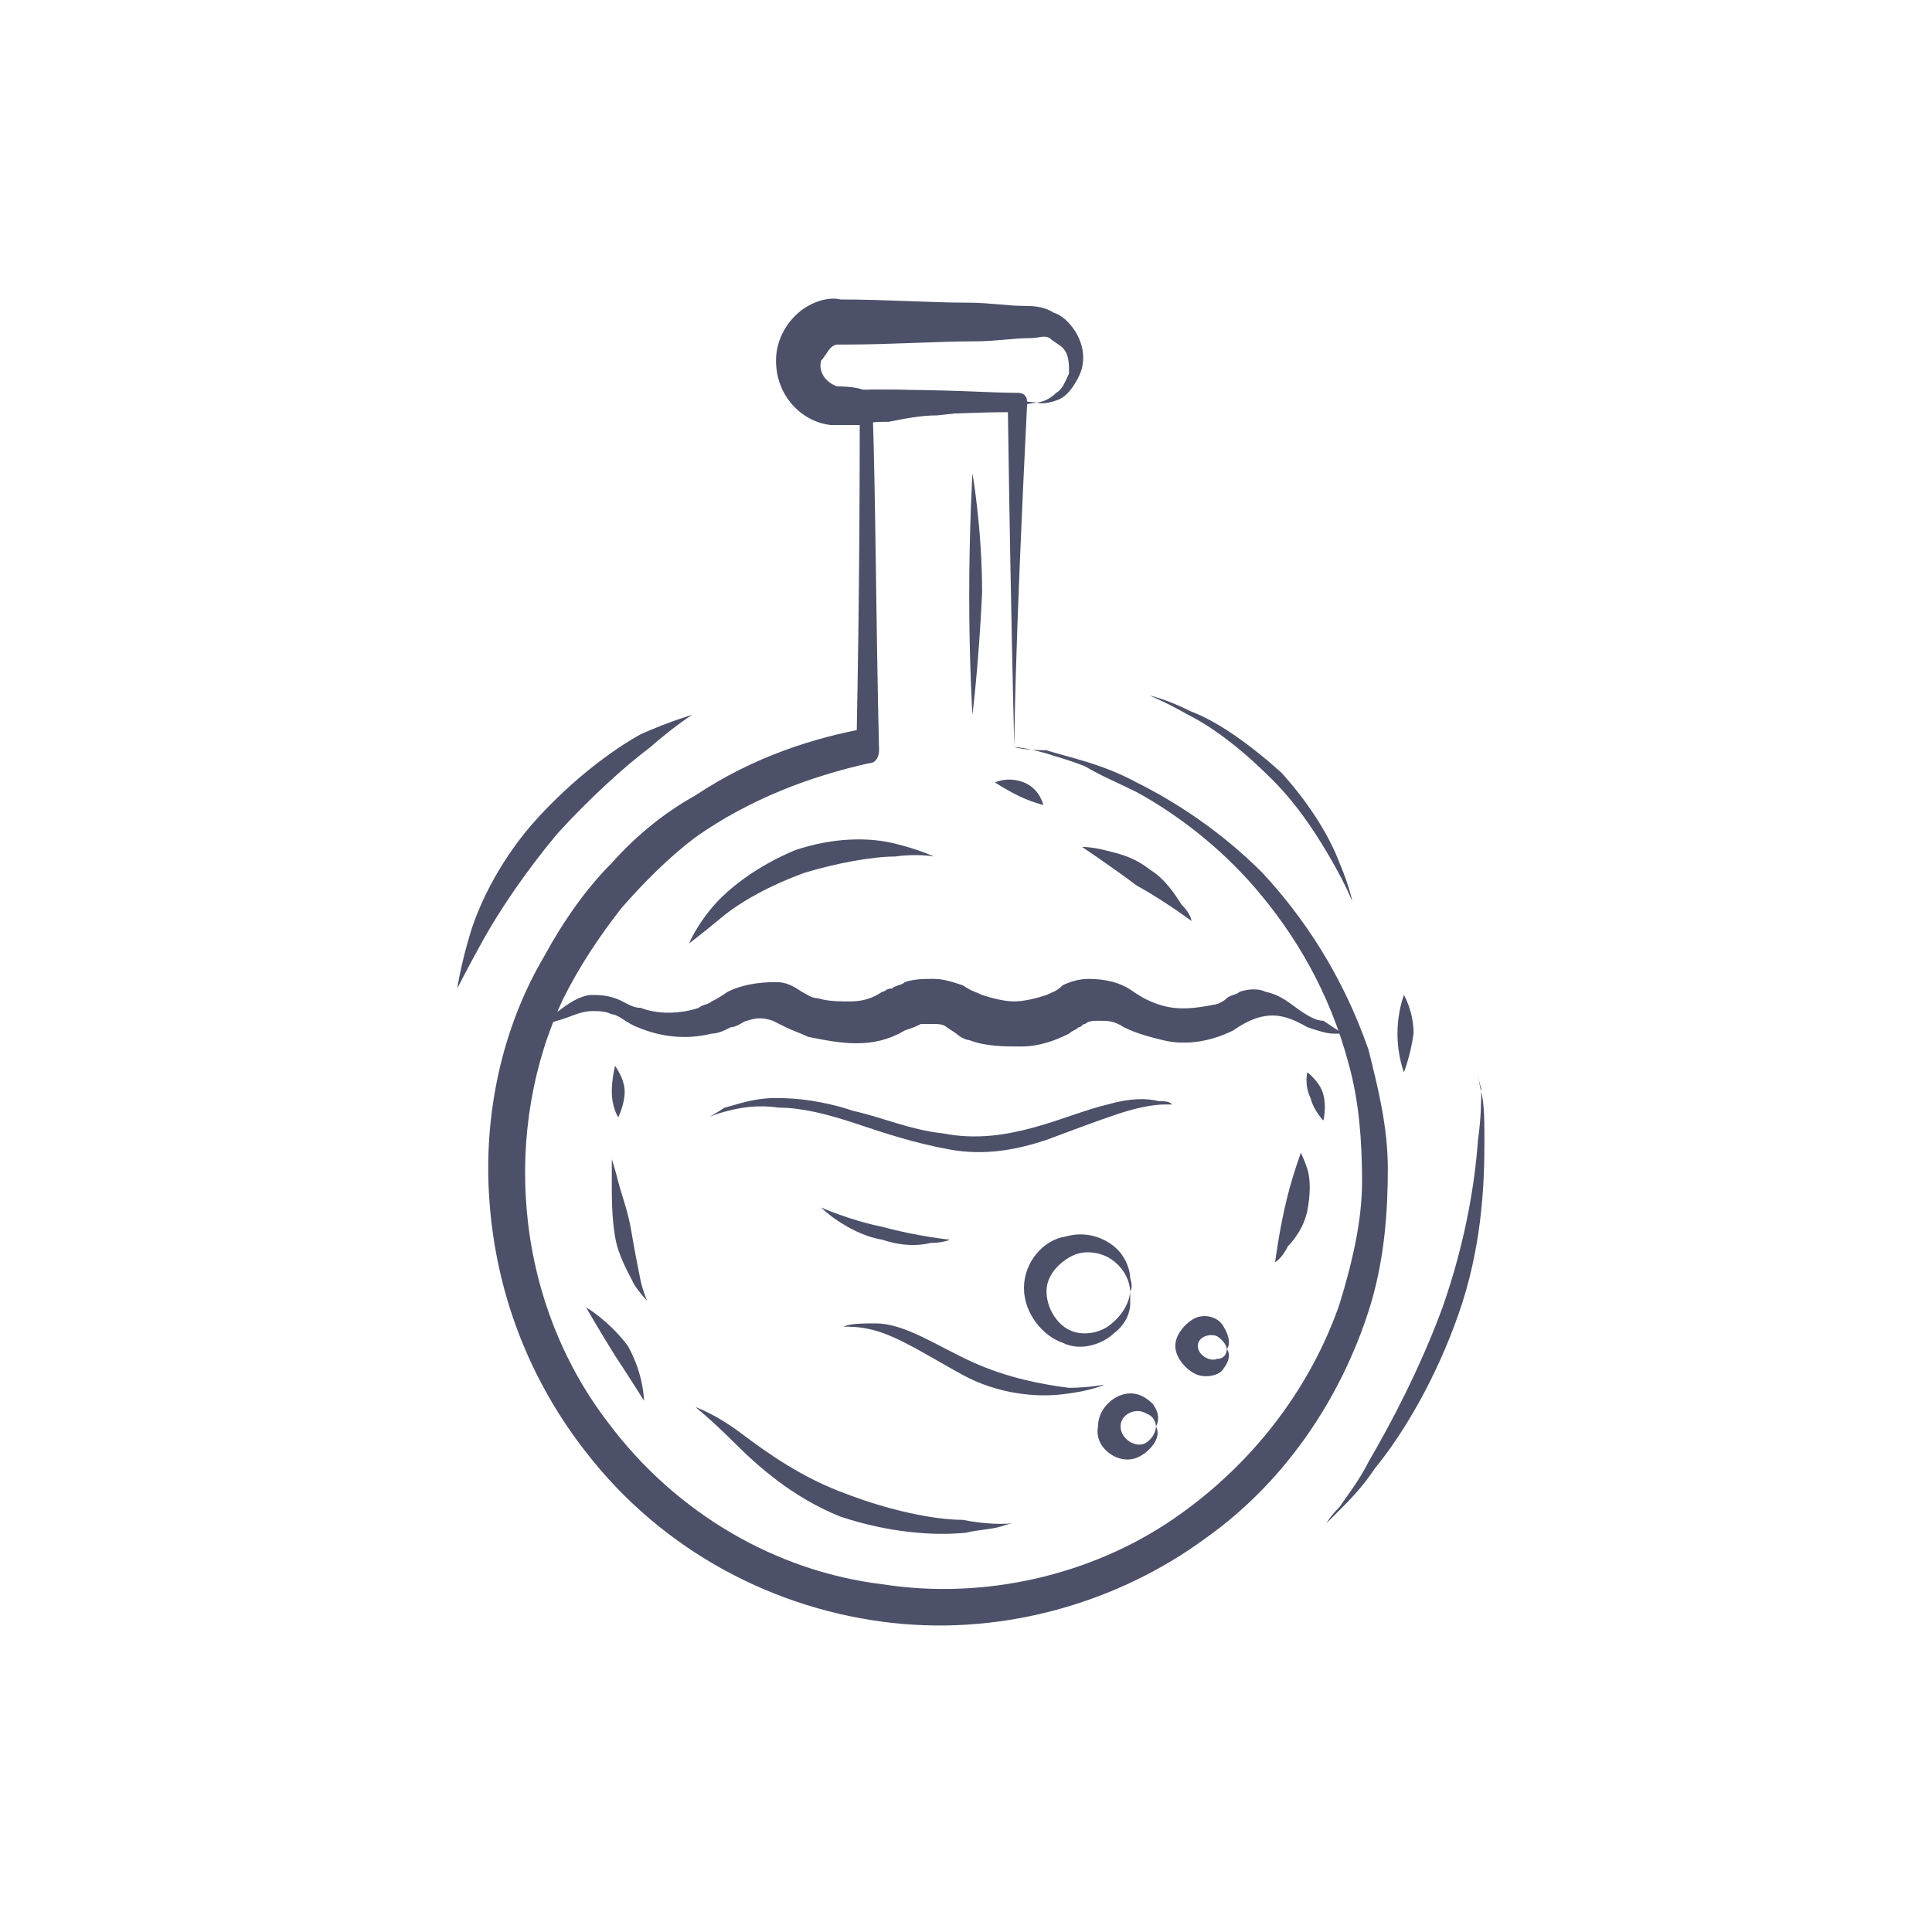 <?xml version="1.0" encoding="utf-8"?>
<!-- Generator: Adobe Illustrator 21.0.0, SVG Export Plug-In . SVG Version: 6.00 Build 0)  -->
<svg version="1.1" id="Layer_1" xmlns="http://www.w3.org/2000/svg" xmlns:xlink="http://www.w3.org/1999/xlink" x="0px" y="0px"
	 viewBox="0 0 60 60" style="enable-background:new 0 0 60 60;" xml:space="preserve">
<style type="text/css">
	.st0{fill:#4C5068;}
	.st1{fill:none;stroke:#858898;stroke-width:0.25;stroke-linecap:round;stroke-linejoin:round;stroke-miterlimit:10;}
</style>
<g>
	<g>
		<g>
			<g>
				<path class="st0" d="M41.7,32.1c0,0-0.1,0-0.3,0s-0.5-0.1-0.8-0.2c-0.7-0.4-1.3-0.6-2.3,0.1c-0.6,0.3-1.4,0.5-2.2,0.3
					c-0.4-0.1-0.8-0.2-1.2-0.4c-0.3-0.2-0.5-0.2-0.8-0.2c-0.1,0-0.3,0-0.4,0.1c-0.1,0-0.1,0.1-0.2,0.1c-0.1,0.1-0.2,0.1-0.3,0.2
					c-0.4,0.2-0.9,0.4-1.5,0.4c-0.5,0-1.1,0-1.6-0.2c-0.1,0-0.3-0.1-0.4-0.2l-0.3-0.2c-0.1-0.1-0.3-0.1-0.4-0.1s-0.3,0-0.4,0
					c-0.2,0.1-0.2,0.1-0.5,0.2c-0.5,0.3-1,0.4-1.5,0.4s-1-0.1-1.5-0.2c-0.2-0.1-0.5-0.2-0.7-0.3c-0.2-0.1-0.2-0.1-0.4-0.2
					c-0.3-0.1-0.5-0.1-0.8,0c-0.1,0-0.3,0.2-0.5,0.2c-0.2,0.1-0.4,0.2-0.6,0.2c-0.8,0.2-1.6,0.1-2.3-0.2c-0.3-0.1-0.6-0.4-0.8-0.4
					c-0.2-0.1-0.4-0.1-0.6-0.1c-0.4,0-0.7,0.2-1.1,0.3c-0.3,0.1-0.6,0.2-0.8,0.2c-0.2,0-0.3,0-0.3,0s0.1,0,0.3-0.1
					c0.2-0.1,0.4-0.1,0.7-0.3c0.3-0.2,0.6-0.5,1.1-0.6c0.3,0,0.5,0,0.8,0.1s0.5,0.3,0.8,0.3c0.5,0.2,1.2,0.2,1.8,0
					c0.1-0.1,0.3-0.1,0.4-0.2c0.2-0.1,0.2-0.1,0.5-0.3c0.4-0.2,0.9-0.3,1.5-0.3c0.3,0,0.5,0.1,0.8,0.3c0.2,0.1,0.3,0.2,0.5,0.2
					c0.3,0.1,0.7,0.1,1,0.1c0.4,0,0.7-0.1,1-0.3c0.1,0,0.1-0.1,0.3-0.1c0.1-0.1,0.3-0.1,0.4-0.2c0.3-0.1,0.6-0.1,0.9-0.1
					s0.6,0.1,0.9,0.2c0.3,0.2,0.4,0.2,0.6,0.3c0.3,0.1,0.7,0.2,1,0.2s0.7-0.1,1-0.2c0.2-0.1,0.3-0.1,0.5-0.3
					c0.2-0.1,0.5-0.2,0.8-0.2c0.5,0,1,0.1,1.4,0.4c0.3,0.2,0.5,0.3,0.8,0.4c0.6,0.2,1.2,0.1,1.7,0c0.1,0,0.3-0.1,0.4-0.2
					c0.1-0.1,0.3-0.1,0.4-0.2c0.3-0.1,0.6-0.1,0.8,0c0.5,0.1,0.8,0.4,1.1,0.6s0.5,0.3,0.7,0.3C41.7,32.1,41.7,32.1,41.7,32.1z"/>
			</g>
		</g>
	</g>
	<g>
		<g>
			<g>
				<path class="st0" d="M32.2,12.5c0,0,0.3,0,0.6-0.3c0.2-0.1,0.3-0.4,0.4-0.6c0-0.3,0-0.6-0.2-0.8c-0.1-0.1-0.3-0.2-0.4-0.3
					c-0.2-0.1-0.3,0-0.6,0c-0.5,0-1.1,0.1-1.7,0.1c-1.2,0-2.6,0.1-4,0.1c-0.2,0-0.2,0-0.3,0c-0.1,0-0.2,0.1-0.2,0.1
					c-0.1,0.1-0.2,0.3-0.3,0.4c-0.1,0.4,0.2,0.7,0.5,0.8c0.1,0,0.5,0,0.8,0.1c0.3,0,0.6,0,0.9,0c0.6,0,1.1,0.1,1.6,0.1
					C31,12.4,32.2,12.5,32.2,12.5s-1.2,0.2-3.1,0.4c-0.5,0-1,0.1-1.5,0.2c-0.3,0-0.6,0-0.9,0.1c-0.1,0-0.3,0-0.4,0h-0.2
					c-0.1,0-0.2,0-0.3,0c-0.9-0.1-1.7-0.9-1.7-2c0-0.5,0.2-1,0.6-1.4s1-0.6,1.4-0.5c1.4,0,2.8,0.1,4,0.1c0.6,0,1.2,0.1,1.7,0.1
					c0.2,0,0.6,0,0.9,0.2c0.3,0.1,0.5,0.3,0.7,0.6c0.3,0.5,0.3,1,0.1,1.4s-0.4,0.6-0.6,0.7C32.4,12.6,32.2,12.5,32.2,12.5z"/>
			</g>
		</g>
	</g>
	<g>
		<g>
			<g>
				<path class="st0" d="M31.5,23.2c0,0,0.3,0.1,1,0.1c0.6,0.2,1.7,0.4,2.8,1c1.2,0.6,2.6,1.5,3.9,2.8c1.3,1.4,2.5,3.2,3.3,5.5
					c0.3,1.2,0.6,2.4,0.6,3.7S43,39,42.6,40.4c-0.8,2.7-2.5,5.5-5.2,7.4c-2.6,1.9-6.1,3-9.7,2.6s-7.1-2.2-9.5-5.3
					c-1.8-2.3-2.8-5-3-7.8c-0.2-2.7,0.4-5.4,1.7-7.6c0.6-1.1,1.3-2.1,2.1-2.9c0.8-0.9,1.7-1.6,2.6-2.1c1.8-1.2,3.7-1.8,5.4-2.1
					l-0.4,0.5c0.1-5.1,0.1-8.4,0.1-10.6l0,0c0-0.2,0.2-0.4,0.4-0.4l0,0c2.6,0,3.6,0.1,4.5,0.1l0,0c0.2,0,0.3,0.1,0.3,0.3l0,0
					C31.5,20.5,31.5,23.2,31.5,23.2s-0.1-3.6-0.2-10.5l0.1,0.1c-1.3,0-2.7,0.1-4.5,0.1l0.2-0.2c0.1,3,0.1,6.5,0.2,10.6
					c0,0.2-0.1,0.4-0.3,0.4l0,0c-1.8,0.4-3.7,1.1-5.4,2.3c-0.8,0.6-1.6,1.4-2.3,2.2C18.6,29.1,18,30,17.5,31
					c-1.9,4-1.6,9.3,1.4,13.2c2.1,2.8,5.2,4.6,8.5,5c3.2,0.5,6.5-0.3,9-2s4.3-4.1,5.2-6.7c0.4-1.3,0.7-2.6,0.7-3.8
					c0-1.3-0.1-2.5-0.4-3.6c-0.6-2.3-1.7-4.1-2.9-5.5s-2.6-2.4-3.7-3c-0.6-0.3-1.1-0.5-1.6-0.8c-0.5-0.2-0.9-0.3-1.2-0.4
					C31.8,23.2,31.5,23.2,31.5,23.2z"/>
			</g>
		</g>
	</g>
	<g>
		<g>
			<g>
				<path class="st0" d="M35.9,44.3c0,0,0-0.3-0.3-0.4c-0.3-0.2-0.8,0-0.8,0.4s0.5,0.7,0.8,0.5S35.9,44.3,35.9,44.3s0.2,0.3-0.2,0.7
					c-0.2,0.2-0.5,0.4-0.9,0.3c-0.4-0.1-0.8-0.5-0.7-1c0-0.5,0.4-0.9,0.8-1c0.4-0.1,0.7,0.1,0.9,0.3C36.1,44,35.9,44.3,35.9,44.3z"
					/>
			</g>
		</g>
	</g>
	<g>
		<g>
			<g>
				<path class="st0" d="M35.1,40.1c0,0,0-0.6-0.6-1c-0.3-0.2-0.8-0.3-1.2-0.1s-0.8,0.6-0.8,1.1s0.3,1,0.7,1.2s0.9,0.1,1.2-0.1
					C35.1,40.7,35.1,40.1,35.1,40.1s0,0.1,0,0.4c0,0.2-0.1,0.6-0.5,0.9c-0.3,0.3-1,0.6-1.6,0.3c-0.6-0.2-1.2-0.9-1.2-1.7
					s0.6-1.5,1.3-1.6c0.7-0.2,1.3,0.1,1.6,0.4c0.3,0.3,0.4,0.7,0.4,0.9C35.2,40,35.1,40.1,35.1,40.1z"/>
			</g>
		</g>
	</g>
	<g>
		<g>
			<g>
				<path class="st0" d="M38.1,41.9c0,0,0-0.2-0.3-0.4c-0.2-0.1-0.6,0-0.6,0.3s0.4,0.5,0.6,0.4C38.1,42.2,38.1,41.9,38.1,41.9
					s0.2,0.2-0.1,0.6c-0.1,0.2-0.5,0.3-0.8,0.2s-0.7-0.5-0.7-0.9s0.4-0.8,0.7-0.9c0.4-0.1,0.7,0.1,0.8,0.3
					C38.3,41.7,38.1,41.9,38.1,41.9z"/>
			</g>
		</g>
	</g>
	<g>
		<g>
			<g>
				<path class="st0" d="M20.1,40.4c0,0-0.2-0.2-0.4-0.5c-0.2-0.4-0.5-0.9-0.6-1.5S19,37.2,19,36.7c0-0.4,0-0.7,0-0.7
					s0.1,0.3,0.2,0.7s0.3,0.9,0.4,1.5s0.2,1.1,0.3,1.6C20,40.2,20.1,40.4,20.1,40.4z"/>
			</g>
		</g>
	</g>
	<g>
		<g>
			<path class="st1" d="M25.3,38.7"/>
		</g>
	</g>
	<g>
		<g>
			<g>
				<path class="st0" d="M31.5,47.3c0,0-0.1,0-0.4,0.1s-0.7,0.1-1.1,0.2c-1,0.1-2.4,0-3.9-0.5c-1.5-0.6-2.6-1.6-3.3-2.3
					c-0.7-0.7-1.2-1.1-1.2-1.1s0.6,0.2,1.4,0.8s1.9,1.4,3.3,1.9c1.3,0.5,2.7,0.8,3.6,0.8C30.9,47.4,31.5,47.3,31.5,47.3z"/>
			</g>
		</g>
	</g>
	<g>
		<g>
			<g>
				<path class="st0" d="M37,28.6c0,0-0.8-0.6-1.7-1.1c-0.8-0.6-1.7-1.2-1.7-1.2s0.3,0,0.7,0.1s0.9,0.2,1.4,0.6
					c0.5,0.3,0.8,0.8,1,1.1C37,28.4,37,28.6,37,28.6z"/>
			</g>
		</g>
	</g>
	<g>
		<g>
			<g>
				<path class="st0" d="M29,26.6c0,0-0.5-0.1-1.2,0c-0.7,0-1.8,0.2-2.8,0.5c-1.1,0.4-2,0.9-2.6,1.4s-1,0.8-1,0.8s0.2-0.5,0.7-1.1
					s1.4-1.3,2.6-1.8c1.2-0.4,2.3-0.4,3.1-0.2C28.6,26.4,29,26.6,29,26.6z"/>
			</g>
		</g>
	</g>
	<g>
		<g>
			<g>
				<path class="st0" d="M39.6,39.2c0,0,0.1-0.8,0.3-1.7s0.5-1.7,0.5-1.7s0.1,0.2,0.2,0.5c0.1,0.3,0.1,0.8,0,1.3s-0.4,0.9-0.6,1.1
					C39.8,39.1,39.6,39.2,39.6,39.2z"/>
			</g>
		</g>
	</g>
	<g>
		<g>
			<g>
				<path class="st0" d="M21.5,22.2c0,0-0.5,0.3-1.3,1c-0.8,0.6-1.9,1.6-2.9,2.7c-1,1.2-1.8,2.4-2.3,3.3s-0.8,1.5-0.8,1.5
					s0.1-0.7,0.4-1.7c0.3-1,1-2.4,2.1-3.6s2.3-2.1,3.2-2.6C20.8,22.4,21.5,22.2,21.5,22.2z"/>
			</g>
		</g>
	</g>
	<g>
		<g>
			<g>
				<path class="st0" d="M45.9,33.3c0,0,0,0.2,0.1,0.6c0.1,0.4,0.1,0.9,0.1,1.6c0,1.4-0.1,3.3-0.8,5.3s-1.7,3.7-2.6,4.8
					c-0.4,0.6-0.8,1-1.1,1.3s-0.4,0.4-0.4,0.4s0.1-0.2,0.4-0.5c0.2-0.3,0.6-0.8,0.9-1.4c0.7-1.2,1.6-2.9,2.3-4.8
					c0.7-2,1-3.8,1.1-5.2c0.1-0.7,0.1-1.2,0.1-1.6C45.9,33.5,45.9,33.3,45.9,33.3z"/>
			</g>
		</g>
	</g>
	<g>
		<g>
			<g>
				<path class="st0" d="M42,28c0,0-0.2-0.5-0.6-1.2c-0.4-0.7-1-1.7-1.9-2.6s-1.8-1.6-2.6-2c-0.7-0.4-1.2-0.6-1.2-0.6
					s0.5,0.1,1.3,0.5c0.8,0.3,1.8,1,2.8,1.9c0.9,1,1.5,2,1.8,2.8C41.9,27.5,42,28,42,28z"/>
			</g>
		</g>
	</g>
	<g>
		<g>
			<g>
				<path class="st0" d="M43.6,33.3c0,0-0.2-0.5-0.2-1.2s0.2-1.2,0.2-1.2s0.3,0.5,0.3,1.2C43.8,32.8,43.6,33.3,43.6,33.3z"/>
			</g>
		</g>
	</g>
	<g>
		<g>
			<g>
				<path class="st0" d="M36.7,34.3L36.7,34.3c-0.2,0-0.3,0-0.5,0c-0.4,0-0.9,0.1-1.5,0.3s-1.4,0.5-2.2,0.8c-0.9,0.3-1.9,0.5-3,0.3
					s-2-0.5-2.9-0.8s-1.7-0.5-2.4-0.5c-0.7-0.1-1.2,0-1.6,0.1S22,34.7,22,34.7s0.2-0.1,0.5-0.3c0.4-0.1,0.9-0.3,1.6-0.3
					s1.5,0.1,2.4,0.4c0.9,0.2,1.8,0.6,2.8,0.7c2,0.4,3.8-0.6,5.1-0.9c0.7-0.2,1.2-0.2,1.6-0.1c0.2,0,0.3,0,0.4,0.1
					C36.7,34.3,36.7,34.3,36.7,34.3z"/>
			</g>
		</g>
	</g>
	<g>
		<g>
			<g>
				<path class="st0" d="M29.5,38.5c0,0-0.2,0.1-0.6,0.1c-0.4,0.1-0.9,0.1-1.5-0.1c-0.6-0.1-1.1-0.4-1.4-0.6
					c-0.3-0.2-0.5-0.4-0.5-0.4s0.9,0.4,1.9,0.6C28.5,38.4,29.5,38.5,29.5,38.5z"/>
			</g>
		</g>
	</g>
	<g>
		<g>
			<g>
				<path class="st0" d="M34.3,43c0,0-0.4,0.2-1.3,0.3c-0.8,0.1-2,0-3.1-0.6s-2-1.2-2.8-1.4c-0.4-0.1-0.7-0.1-0.9-0.1
					c-0.2,0-0.3,0.1-0.3,0.1s0.1-0.1,0.3-0.1c0.2-0.1,0.6-0.1,1-0.1c0.9,0,1.9,0.7,3,1.2s2.2,0.7,3,0.8C33.8,43.1,34.3,43,34.3,43z"
					/>
			</g>
		</g>
	</g>
	<g>
		<g>
			<g>
				<path class="st0" d="M19.2,34.7c0,0-0.2-0.3-0.2-0.8c0-0.4,0.1-0.8,0.1-0.8s0.3,0.4,0.3,0.8S19.2,34.7,19.2,34.7z"/>
			</g>
		</g>
	</g>
	<g>
		<g>
			<g>
				<path class="st0" d="M20,43.5c0,0-0.5-0.8-0.9-1.4c-0.5-0.8-0.9-1.5-0.9-1.5s0.7,0.4,1.3,1.2C20,42.7,20,43.5,20,43.5z"/>
			</g>
		</g>
	</g>
	<g>
		<g>
			<g>
				<path class="st0" d="M41.1,34.8c0,0-0.3-0.3-0.4-0.7c-0.2-0.4-0.1-0.8-0.1-0.8s0.4,0.3,0.5,0.7C41.2,34.4,41.1,34.8,41.1,34.8z"
					/>
			</g>
		</g>
	</g>
	<g>
		<g>
			<g>
				<path class="st0" d="M30.2,22.2c0,0-0.1-1.6-0.1-3.7s0.1-3.8,0.1-3.8s0.3,1.7,0.3,3.7C30.4,20.6,30.2,22.2,30.2,22.2z"/>
			</g>
		</g>
	</g>
	<g>
		<g>
			<g>
				<path class="st0" d="M32.4,25c0,0-0.4-0.1-0.8-0.3c-0.4-0.2-0.7-0.4-0.7-0.4s0.4-0.2,0.9,0C32.3,24.5,32.4,25,32.4,25z"/>
			</g>
		</g>
	</g>
</g>
</svg>
